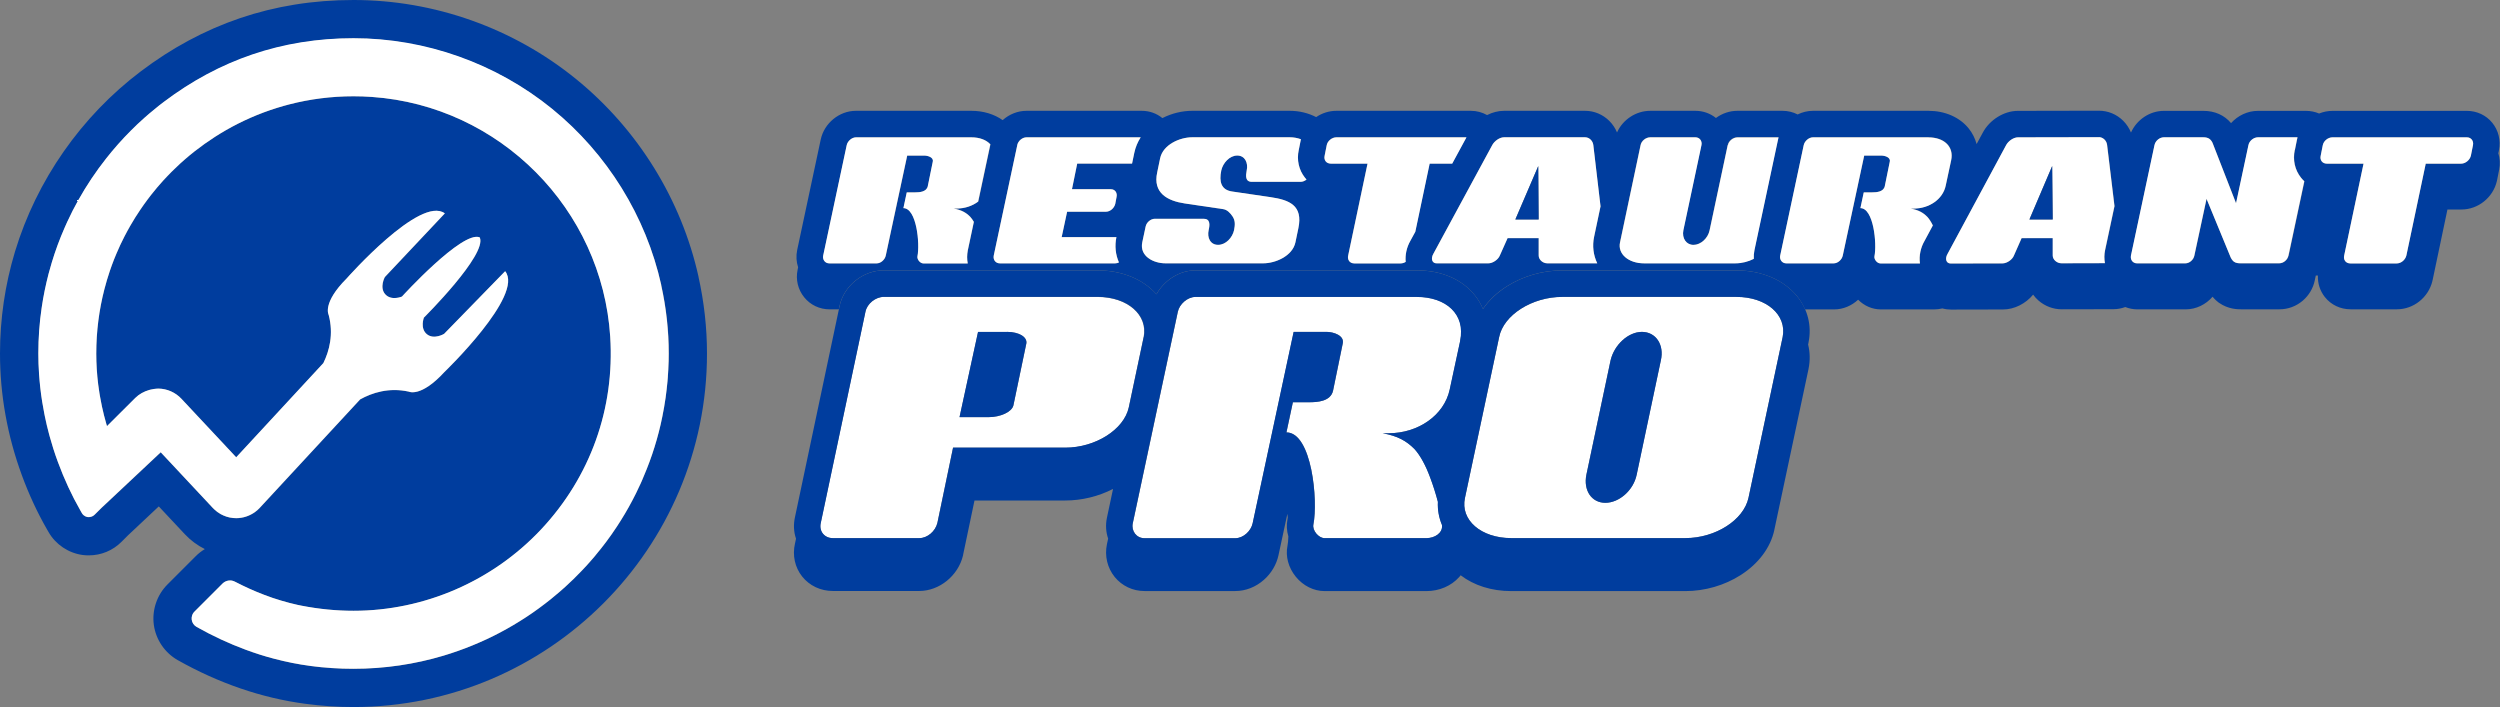 <?xml version="1.0" encoding="UTF-8"?><svg id="_图层_1" xmlns="http://www.w3.org/2000/svg" viewBox="0 0 453.44 128.24"><rect x="0" y="0" width="453.44" height="128.24" fill="#808080" stroke="none"/><defs><style>.cls-1{fill:#fff;}.cls-2{fill:none;}.cls-3{fill:#003d9e;}</style></defs><g><path class="cls-2" d="M8.1,75.52c-.03-.15-.06-.3-.09-.45,.03,.15,.06,.3,.09,.45Z"/><path class="cls-2" d="M29.6,32.77c-.75,.83-1.48,1.68-2.17,2.57,.69-.88,1.42-1.74,2.17-2.57Z"/><path class="cls-2" d="M31.15,31.15c-.53,.53-1.04,1.07-1.55,1.62,.5-.55,1.02-1.09,1.55-1.62Z"/><path class="cls-2" d="M18.49,73.73c.11,.53,.24,1.06,.37,1.59-.13-.53-.26-1.06-.37-1.59Z"/><path class="cls-2" d="M9.01,79.25c-.05-.2-.11-.39-.16-.59,.05,.2,.11,.39,.16,.59Z"/><path class="cls-2" d="M32.77,29.6c-.55,.5-1.09,1.02-1.62,1.55,.53-.53,1.07-1.04,1.62-1.55Z"/><path class="cls-2" d="M35.33,27.43c-.59,.46-1.16,.94-1.73,1.43,.56-.49,1.14-.97,1.73-1.43Z"/><path class="cls-2" d="M7.54,55.79c.15-1.03,.33-2.06,.54-3.08-.21,1.02-.39,2.05-.54,3.08Z"/><path class="cls-2" d="M7.61,72.84c-.26-1.65-.44-3.31-.56-4.97,.11,1.66,.3,3.32,.56,4.97Z"/><path class="cls-2" d="M19.92,49.17c-.37,1.08-.7,2.18-.98,3.3,.29-1.12,.62-2.22,.98-3.3Z"/><path class="cls-2" d="M40.92,23.66c-.65,.37-1.29,.77-1.92,1.17,.63-.4,1.27-.8,1.92-1.17Z"/><path class="cls-2" d="M17.82,69.73c.07,.53,.14,1.07,.23,1.6-.09-.53-.16-1.07-.23-1.6Z"/><path class="cls-2" d="M16.1,93.8c.11,0,.21-.01,.31-.04-.1,.02-.21,.04-.31,.04h0Z"/><path class="cls-2" d="M27.34,70.66c.19-.05,.38-.08,.57-.11-.19,.03-.38,.06-.57,.11Z"/><path class="cls-2" d="M23.66,40.92c-.37,.65-.73,1.31-1.08,1.98,.34-.67,.7-1.33,1.08-1.98Z"/><path class="cls-2" d="M18.18,72.13c.09,.53,.2,1.07,.31,1.6-.11-.53-.22-1.07-.31-1.6Z"/><path class="cls-2" d="M15.42,93.64c-.1-.05-.19-.11-.28-.19,.09,.07,.18,.14,.28,.19Z"/><path class="cls-2" d="M21.14,45.98c-.3,.7-.57,1.4-.84,2.12,.26-.71,.54-1.42,.84-2.12Z"/><path class="cls-2" d="M15.15,93.45s-.08-.08-.12-.12c.04,.04,.08,.08,.12,.12Z"/><path class="cls-2" d="M15.74,93.76c-.11-.03-.22-.07-.31-.12,.1,.05,.2,.09,.31,.12Z"/><path class="cls-2" d="M26.75,36.22c-.45,.6-.88,1.21-1.3,1.83,.42-.62,.85-1.23,1.3-1.83Z"/><path class="cls-2" d="M52.47,18.94c-.74,.19-1.48,.4-2.21,.63,.73-.23,1.47-.44,2.21-.63Z"/><path class="cls-2" d="M47.15,118.73c-.86-.27-1.73-.57-2.58-.89,.86,.32,1.72,.61,2.58,.89Z"/><path class="cls-2" d="M47.35,100.11s0,0,.01,0c.02-.01,.04-.03,.07-.04-.03,0-.05,.02-.08,.03Z"/><path class="cls-2" d="M34.86,111.6c.06-.19,.16-.37,.29-.53-.13,.16-.22,.34-.29,.53Z"/><path class="cls-2" d="M49.75,119.48c2.17,.57,4.35,1.01,6.54,1.3,.33,.04,.65,.08,.98,.12-.33-.04-.65-.08-.98-.12-2.19-.29-4.37-.73-6.54-1.3Z"/><path class="cls-2" d="M60.21,121.18c-.65-.04-1.31-.1-1.96-.16,.65,.07,1.31,.12,1.96,.16Z"/><path class="cls-2" d="M47.94,107.89c-1.78-.67-3.56-1.48-5.36-2.41-.07-.03-.14-.07-.21-.09,.07,.03,.14,.06,.21,.09,1.79,.93,3.58,1.73,5.36,2.41Z"/><path class="cls-2" d="M52.48,109.34c.5,.13,1,.25,1.49,.36-.5-.11-.99-.23-1.49-.36Z"/><path class="cls-2" d="M14.52,92.53c-1.54-2.67-2.9-5.61-4.04-8.72-.15-.4-.29-.8-.43-1.2,.14,.4,.28,.8,.43,1.2,1.15,3.11,2.51,6.05,4.04,8.72l.3,.53s.06,.1,.09,.14c-.03-.05-.06-.09-.09-.14l-.3-.53Z"/><path class="cls-2" d="M11.7,41.3c-.91,2.07-1.69,4.18-2.34,6.34-.2,.67-.39,1.34-.57,2.01,.18-.67,.37-1.35,.57-2.01,.65-2.16,1.43-4.28,2.34-6.34Z"/><path class="cls-2" d="M49.46,108.43c1.01,.34,2.02,.64,3.02,.9-1-.26-2-.56-3.02-.9Z"/><path class="cls-2" d="M29.13,82.05l-10.09,9.47,10.09-9.47,9.46,10.11c.07,.07,.14,.14,.21,.21-.07-.07-.14-.14-.21-.21l-9.46-10.11Z"/><path class="cls-3" d="M126.7,50.21c-3.11-14.01-11-26.75-22.2-35.86C93.12,5.1,78.78,0,64.12,0S36.74,4.47,25.54,12.94C14.72,21.11,6.62,32.73,2.72,45.64c-1.81,6-2.72,12.21-2.72,18.48,0,7.5,1.34,14.93,3.97,22.09,1.28,3.48,2.81,6.77,4.54,9.78l.3,.52c1.29,2.25,3.6,3.8,6.17,4.15,.37,.05,.75,.07,1.12,.07,2.24,0,4.35-.87,5.93-2.45l1.2-1.2,5.57-5.23,4.72,5.04c1.05,1.12,2.28,2.03,3.63,2.7-.61,.37-1.18,.81-1.69,1.33l-5.09,5.09c-1.91,1.91-2.83,4.65-2.47,7.33,.37,2.68,1.99,5.07,4.35,6.4,7.46,4.2,15.23,6.86,23.11,7.91,2.91,.39,5.85,.59,8.75,.59,35.36,0,64.12-28.76,64.12-64.12,0-4.64-.52-9.32-1.54-13.91Zm-5.42,15.38c-.01,.49-.03,.98-.06,1.46-.02,.49-.06,.97-.09,1.46-.02,.24-.04,.48-.06,.72-.09,.96-.2,1.92-.33,2.87-.17,1.19-.37,2.36-.61,3.52-.1,.46-.2,.93-.3,1.39-.43,1.84-.94,3.65-1.54,5.42-.15,.44-.31,.88-.47,1.32s-.33,.87-.5,1.31c-.26,.65-.52,1.29-.8,1.93-.09,.21-.19,.42-.28,.64-.29,.63-.58,1.26-.89,1.88-.21,.41-.42,.82-.63,1.23-.22,.41-.44,.81-.66,1.22-.23,.4-.45,.8-.69,1.2-.23,.4-.47,.79-.72,1.18-.24,.39-.49,.78-.74,1.16-.63,.96-1.29,1.9-1.98,2.82-.27,.37-.55,.73-.84,1.09-.42,.54-.86,1.07-1.3,1.6-.15,.17-.3,.35-.45,.52-.3,.35-.6,.69-.91,1.03-.31,.34-.62,.67-.94,1-.95,.99-1.93,1.95-2.95,2.88-.34,.31-.68,.61-1.03,.91-.52,.45-1.05,.89-1.58,1.32-.71,.57-1.44,1.13-2.18,1.67-.37,.27-.74,.54-1.12,.8-.38,.26-.76,.52-1.14,.77s-.77,.5-1.16,.74c-.39,.24-.78,.48-1.18,.72-1.58,.94-3.22,1.8-4.9,2.59-.42,.2-.84,.39-1.27,.57-1.7,.74-3.44,1.41-5.22,1.99-.45,.14-.89,.28-1.34,.42-5.17,1.54-10.65,2.37-16.31,2.37-1.3,0-2.6-.04-3.91-.13-.65-.04-1.31-.1-1.96-.16-.33-.03-.65-.07-.98-.11-.33-.04-.65-.08-.98-.12-2.19-.29-4.37-.73-6.54-1.3-.87-.23-1.73-.48-2.6-.75-.86-.27-1.73-.57-2.58-.89-3.01-1.11-5.98-2.49-8.9-4.14-.48-.27-.81-.75-.88-1.3-.04-.27,0-.55,.08-.8,.06-.19,.16-.37,.29-.53,.04-.05,.09-.1,.14-.15l5.09-5.09c.13-.13,.29-.25,.45-.33,.11-.06,.22-.11,.34-.14,.18-.05,.36-.08,.55-.08,.15,0,.3,.02,.45,.05,.07,.02,.15,.04,.22,.07,.07,.03,.14,.06,.21,.09,1.79,.93,3.58,1.73,5.36,2.41,.51,.19,1.01,.38,1.52,.55,1.01,.34,2.02,.64,3.02,.9,.5,.13,1,.25,1.49,.36,.25,.05,.5,.11,.74,.15,3.13,.61,6.29,.92,9.41,.92,12.82,0,25.22-5.38,34.01-14.76,8.92-9.5,13.37-21.91,12.54-34.94-1.48-23.18-20.06-41.88-43.22-43.5-1.11-.08-2.23-.12-3.34-.12-4.02,0-7.92,.51-11.65,1.47-.74,.19-1.48,.4-2.21,.63-3.28,1.02-6.41,2.4-9.35,4.09-.65,.37-1.29,.77-1.92,1.17-1.26,.81-2.48,1.68-3.66,2.6-.59,.46-1.16,.94-1.73,1.43-.28,.24-.56,.49-.84,.74-.55,.5-1.09,1.02-1.62,1.55-.53,.53-1.04,1.07-1.55,1.62-.75,.83-1.48,1.68-2.17,2.57-.23,.29-.46,.59-.68,.89-.45,.6-.88,1.21-1.3,1.83-.63,.93-1.23,1.89-1.79,2.86-.37,.65-.73,1.31-1.08,1.98-.52,1.01-1,2.03-1.44,3.08-.3,.7-.57,1.4-.84,2.12-.13,.36-.26,.72-.38,1.08-.37,1.08-.7,2.18-.98,3.3-.96,3.72-1.47,7.63-1.47,11.65,0,1.87,.12,3.74,.35,5.61,.07,.53,.14,1.07,.23,1.6,.04,.27,.09,.53,.14,.8,.09,.53,.2,1.07,.31,1.6,.11,.53,.24,1.06,.37,1.59,.13,.53,.27,1.06,.43,1.59,.04,.13,.08,.25,.12,.37l5.13-5.11c.69-.69,1.59-1.17,2.52-1.44,.09-.03,.19-.05,.28-.07,.19-.05,.38-.08,.57-.11,.28-.04,.56-.06,.84-.07,1.57,.03,3.08,.7,4.15,1.84l9.94,10.62,15.81-17.09c1.08-2.21,1.89-5.25,.96-8.74,0,0-1.22-2.12,3.27-6.61,0,0,13.34-15.12,17.8-11.8l-10.88,11.55s-1.03,1.88,.07,3.12c1.1,1.24,3.03,.42,3.03,.42,0,0,10.96-12.04,14.11-10.74,1.43,3.09-10.13,14.56-10.13,14.56,0,0-.74,1.97,.55,3.01,1.29,1.05,3.12-.07,3.12-.07l11.07-11.36c3.51,4.32-11.02,18.29-11.02,18.29-4.29,4.68-6.46,3.55-6.46,3.55-3.6-.79-6.66,.2-8.82,1.41l-18.21,19.68c-.27,.3-.58,.56-.9,.79-.97,.69-2.15,1.07-3.36,1.08h0c-.4,0-.8-.04-1.19-.12-.19-.04-.39-.09-.57-.15-.19-.06-.37-.13-.55-.21-.18-.08-.36-.17-.53-.26-.43-.24-.83-.54-1.19-.89-.07-.07-.14-.14-.21-.21l-9.46-10.11-10.09,9.47-.62,.58-1.28,1.27c-.14,.14-.3,.25-.48,.32-.08,.03-.16,.06-.25,.08-.1,.02-.21,.04-.31,.04h0c-.07,0-.13,0-.2-.01-.06,0-.11-.02-.17-.03-.11-.03-.22-.07-.31-.12-.1-.05-.19-.11-.28-.19-.04-.04-.08-.07-.12-.12-.04-.04-.07-.08-.11-.13-.03-.05-.06-.09-.09-.14l-.3-.53c-1.54-2.67-2.9-5.61-4.04-8.72-.15-.4-.29-.8-.43-1.2-.14-.4-.27-.8-.4-1.21-.23-.72-.44-1.44-.64-2.16-.05-.2-.11-.39-.16-.59-.28-1.04-.53-2.09-.74-3.14-.03-.15-.06-.3-.09-.45-.15-.74-.28-1.49-.4-2.23-.26-1.65-.44-3.31-.56-4.97-.08-1.25-.13-2.5-.13-3.75,0-2.79,.2-5.57,.61-8.33,.15-1.03,.33-2.06,.54-3.08,.21-1.02,.45-2.04,.71-3.05,.18-.67,.37-1.35,.57-2.01,.65-2.16,1.43-4.28,2.34-6.34,.15-.34,.31-.69,.46-1.03,.63-1.37,1.32-2.71,2.05-4.02,1.47-2.62,3.16-5.14,5.02-7.5,1.4-1.78,2.9-3.47,4.5-5.07,.8-.8,1.62-1.58,2.47-2.33,.28-.25,.57-.5,.85-.74,.57-.49,1.16-.97,1.75-1.44,.3-.23,.6-.47,.9-.69,9.99-7.55,21.88-11.54,34.4-11.54s25.86,4.54,36.01,12.8c10,8.13,17.04,19.49,19.81,31.99,.91,4.09,1.37,8.27,1.37,12.4,0,.49,0,.98-.02,1.47ZM47.35,100.11s.05-.02,.08-.03c-.02,.01-.04,.03-.07,.04,0,0,0,0-.01,0Z"/><path class="cls-1" d="M96.64,111.14c-.38,.26-.76,.52-1.14,.77,.38-.25,.76-.51,1.14-.77Z"/><path class="cls-1" d="M97.76,110.34c-.37,.27-.74,.54-1.12,.8,.38-.26,.75-.53,1.12-.8Z"/><path class="cls-1" d="M101.52,107.34c-.52,.45-1.05,.89-1.58,1.32,.54-.43,1.06-.87,1.58-1.32Z"/><path class="cls-1" d="M107.34,101.52c-.3,.35-.6,.69-.91,1.03,.31-.34,.61-.68,.91-1.03Z"/><path class="cls-1" d="M109.09,99.4c-.42,.54-.86,1.07-1.3,1.6,.44-.52,.88-1.06,1.3-1.6Z"/><path class="cls-1" d="M102.55,106.43c-.34,.31-.68,.61-1.03,.91,.35-.3,.69-.6,1.03-.91Z"/><path class="cls-1" d="M106.43,102.55c-.31,.34-.62,.67-.94,1,.32-.33,.63-.67,.94-1Z"/><path class="cls-1" d="M109.93,98.31c-.27,.37-.55,.73-.84,1.09,.28-.36,.56-.72,.84-1.09Z"/><path class="cls-1" d="M94.34,112.65c-.39,.24-.78,.48-1.18,.72,.4-.23,.79-.47,1.18-.72Z"/><path class="cls-1" d="M111.91,95.5c-.63,.96-1.29,1.9-1.98,2.82,.69-.92,1.35-1.86,1.98-2.82Z"/><path class="cls-1" d="M27.07,20.6c.57-.49,1.16-.97,1.75-1.44-.59,.47-1.18,.95-1.75,1.44Z"/><path class="cls-1" d="M23.74,23.68c.8-.8,1.62-1.58,2.47-2.33-.85,.75-1.67,1.53-2.47,2.33Z"/><path class="cls-1" d="M17.14,93.37c-.14,.14-.3,.25-.48,.32,.18-.07,.34-.18,.48-.32l1.28-1.27,.62-.58-.62,.58-1.28,1.27Z"/><path class="cls-1" d="M19.24,28.75c1.4-1.78,2.9-3.47,4.5-5.07-1.6,1.6-3.1,3.3-4.5,5.07Z"/><path class="cls-1" d="M14.22,36.25c1.47-2.62,3.16-5.14,5.02-7.5-1.87,2.37-3.55,4.88-5.02,7.5Z"/><path class="cls-1" d="M88.26,115.96c-.42,.2-.84,.39-1.27,.57,.42-.19,.85-.38,1.27-.57Z"/><path class="cls-1" d="M42.16,105.32c-.15-.04-.3-.05-.45-.05-.19,0-.38,.03-.55,.08,.18-.05,.36-.08,.55-.08,.15,0,.3,.02,.45,.05Z"/><path class="cls-1" d="M12.17,40.27c.63-1.37,1.32-2.71,2.05-4.02-.74,1.31-1.42,2.65-2.05,4.02Z"/><path class="cls-1" d="M46.21,92.93c.32-.23,.63-.49,.9-.79-.27,.3-.58,.56-.9,.79Z"/><path class="cls-1" d="M27.06,70.73c-.93,.27-1.83,.75-2.52,1.44l-5.13,5.11,5.13-5.11c.69-.69,1.59-1.17,2.52-1.44Z"/><path class="cls-1" d="M40.53,93.52c-.18-.08-.36-.17-.53-.26,.17,.1,.35,.18,.53,.26Z"/><path class="cls-1" d="M16.66,93.69c-.08,.03-.16,.06-.25,.08,.08-.02,.17-.04,.25-.08Z"/><path class="cls-1" d="M41.65,93.88c-.19-.04-.39-.09-.57-.15,.19,.06,.38,.11,.57,.15Z"/><path class="cls-1" d="M40.82,105.49c.11-.06,.22-.11,.34-.14-.12,.04-.23,.08-.34,.14Z"/><path class="cls-1" d="M8.01,75.07c-.15-.74-.28-1.49-.4-2.23,.12,.75,.25,1.49,.4,2.23Z"/><path class="cls-1" d="M81.78,118.52c-.45,.14-.89,.28-1.34,.42,.45-.13,.9-.27,1.34-.42Z"/><path class="cls-1" d="M8.85,78.66c-.28-1.04-.53-2.09-.74-3.14,.22,1.05,.47,2.1,.74,3.14Z"/><path class="cls-1" d="M16.1,93.8h0c-.07,0-.13,0-.2-.01,.07,0,.13,.01,.2,.01Z"/><path class="cls-1" d="M9.65,81.41c-.23-.72-.44-1.44-.64-2.16,.2,.72,.41,1.44,.64,2.16Z"/><path class="cls-1" d="M15.02,93.33s-.07-.08-.11-.13c.03,.05,.07,.09,.11,.13Z"/><path class="cls-1" d="M119.94,51.72c-2.78-12.5-9.81-23.86-19.81-31.99-10.15-8.25-22.94-12.8-36.01-12.8s-24.41,3.99-34.4,11.54c-.3,.23-.6,.46-.9,.69-.59,.47-1.18,.95-1.75,1.44-.29,.25-.57,.49-.85,.74-.85,.75-1.67,1.53-2.47,2.33-1.6,1.6-3.1,3.3-4.5,5.07-1.87,2.37-3.55,4.88-5.02,7.5-.74,1.31-1.42,2.65-2.05,4.02-.16,.34-.31,.68-.46,1.03-.91,2.07-1.69,4.18-2.34,6.34-.2,.67-.39,1.34-.57,2.01-.26,1.01-.5,2.03-.71,3.05-.21,1.02-.39,2.05-.54,3.08-.41,2.75-.61,5.53-.61,8.33,0,1.25,.04,2.5,.13,3.75,.11,1.66,.3,3.32,.56,4.97,.12,.75,.25,1.49,.4,2.23,.03,.15,.06,.3,.09,.45,.22,1.05,.47,2.1,.74,3.14,.05,.2,.11,.39,.16,.59,.2,.72,.41,1.44,.64,2.16,.13,.4,.26,.8,.4,1.21,.14,.4,.28,.8,.43,1.2,1.15,3.11,2.51,6.05,4.04,8.72l.3,.53s.06,.1,.09,.14c.03,.05,.07,.09,.11,.13,.04,.04,.08,.08,.12,.12,.09,.07,.18,.14,.28,.19s.2,.09,.31,.12c.05,.01,.11,.02,.17,.03,.07,0,.13,.01,.2,.01,.11,0,.21-.01,.31-.04,.08-.02,.17-.04,.25-.08,.18-.07,.34-.18,.48-.32l1.28-1.27,.62-.58,10.09-9.47,9.46,10.11c.07,.07,.14,.14,.21,.21,.36,.35,.76,.64,1.19,.89,.17,.1,.35,.18,.53,.26,.18,.08,.37,.15,.55,.21,.19,.06,.38,.11,.57,.15,.39,.08,.79,.12,1.19,.12h0c1.21,0,2.38-.39,3.36-1.08,.32-.23,.63-.49,.9-.79l17.82-19.25h0l.39-.42c2.17-1.21,5.22-2.2,8.82-1.41,0,0,2.17,1.12,6.46-3.55,0,0,14.53-13.97,11.02-18.29l-11.07,11.36s-1.83,1.11-3.12,.07c-1.29-1.05-.55-3.01-.55-3.01,0,0,11.56-11.47,10.13-14.56-3.15-1.3-14.11,10.74-14.11,10.74,0,0-1.93,.82-3.03-.42-1.1-1.24-.07-3.12-.07-3.12l10.88-11.55c-4.46-3.32-17.8,11.8-17.8,11.8-4.49,4.49-3.27,6.61-3.27,6.61,.93,3.49,.12,6.53-.96,8.74h0s-15.81,17.09-15.81,17.09l-9.94-10.62c-1.07-1.14-2.58-1.82-4.15-1.84-.28,0-.56,.03-.84,.07-.19,.03-.38,.06-.57,.11-.09,.02-.19,.05-.28,.07-.93,.27-1.83,.75-2.52,1.44l-5.13,5.11c-.04-.13-.08-.25-.12-.37-.15-.53-.29-1.06-.43-1.59-.13-.53-.26-1.06-.37-1.59-.11-.53-.22-1.07-.31-1.6-.05-.27-.09-.53-.14-.8-.09-.53-.16-1.07-.23-1.6-.23-1.87-.35-3.74-.35-5.61,0-4.02,.51-7.92,1.47-11.65,.29-1.12,.62-2.22,.98-3.3,.12-.36,.25-.72,.38-1.08,.26-.71,.54-1.42,.84-2.12,.44-1.05,.92-2.07,1.44-3.08,.34-.67,.7-1.33,1.08-1.98,.56-.98,1.16-1.93,1.79-2.86,.42-.62,.85-1.23,1.3-1.83,.22-.3,.45-.6,.68-.89,.69-.88,1.42-1.74,2.17-2.57,.5-.55,1.02-1.09,1.55-1.62,.53-.53,1.07-1.04,1.62-1.55,.28-.25,.56-.5,.84-.74,.56-.49,1.14-.97,1.73-1.43,1.18-.92,2.4-1.79,3.66-2.6,.63-.4,1.27-.8,1.92-1.17,2.93-1.69,6.06-3.07,9.35-4.09,.73-.23,1.47-.44,2.21-.63,3.72-.96,7.63-1.47,11.65-1.47,1.1,0,2.23,.04,3.34,.12,23.16,1.62,41.74,20.32,43.22,43.5,.83,13.03-3.62,25.43-12.54,34.94-8.8,9.38-21.2,14.76-34.01,14.76-3.12,0-6.28-.31-9.41-.92-.25-.05-.49-.1-.74-.15-.5-.11-.99-.23-1.49-.36-1-.26-2-.56-3.02-.9-.51-.17-1.01-.35-1.52-.55-1.78-.67-3.56-1.48-5.36-2.41-.07-.03-.14-.07-.21-.09-.07-.03-.14-.05-.22-.07-.15-.04-.3-.05-.45-.05-.19,0-.38,.03-.55,.08-.12,.04-.23,.08-.34,.14-.16,.09-.31,.2-.45,.33l-5.09,5.09s-.09,.1-.14,.15c-.13,.16-.22,.34-.29,.53-.09,.26-.11,.53-.08,.8,.07,.54,.4,1.03,.88,1.3,2.92,1.65,5.9,3.03,8.9,4.14,.86,.32,1.72,.61,2.58,.89,.86,.27,1.73,.53,2.6,.75,2.17,.57,4.35,1.01,6.54,1.3,.33,.04,.65,.08,.98,.12,.33,.04,.65,.07,.98,.11,.65,.07,1.31,.12,1.96,.16,1.31,.09,2.61,.13,3.91,.13,5.67,0,11.14-.83,16.31-2.37,.45-.13,.9-.27,1.34-.42,1.78-.58,3.52-1.24,5.22-1.99,.42-.19,.85-.38,1.27-.57,1.68-.78,3.31-1.65,4.9-2.59,.4-.23,.79-.47,1.18-.72,.39-.24,.78-.49,1.16-.74s.76-.51,1.14-.77c.38-.26,.75-.53,1.12-.8,.74-.54,1.47-1.1,2.18-1.67,.54-.43,1.06-.87,1.58-1.32,.35-.3,.69-.6,1.03-.91,1.02-.92,2-1.88,2.95-2.88,.32-.33,.63-.67,.94-1,.31-.34,.61-.68,.91-1.03,.15-.17,.3-.35,.45-.52,.44-.52,.88-1.06,1.3-1.6,.28-.36,.56-.72,.84-1.09,.69-.92,1.35-1.86,1.98-2.82,.25-.38,.5-.77,.74-1.16,.24-.39,.48-.78,.72-1.18,.23-.4,.46-.8,.69-1.2,.23-.4,.45-.81,.66-1.22,.22-.41,.43-.82,.63-1.23,.31-.62,.61-1.25,.89-1.88,.1-.21,.19-.42,.28-.64,.28-.64,.55-1.28,.8-1.93,.17-.43,.34-.87,.5-1.31s.32-.88,.47-1.32c.6-1.77,1.12-3.58,1.54-5.42,.11-.46,.21-.92,.3-1.39,.24-1.16,.44-2.34,.61-3.52,.13-.95,.24-1.91,.33-2.87,.02-.24,.04-.48,.06-.72,.04-.48,.07-.97,.09-1.46,.02-.49,.04-.97,.06-1.46,.01-.49,.02-.98,.02-1.47,0-4.14-.46-8.31-1.37-12.4Z"/></g><g><path class="cls-2" d="M274.1,102.41c-.19,0-.39,0-.58-.01,.19,0,.38,.01,.58,.01Z"/><path class="cls-1" d="M160.32,53.85c-1.53,0-3.06,1.24-3.36,2.7l-8.1,38.29c-.36,1.53,.66,2.77,2.19,2.77h15.68c1.46,0,2.92-1.24,3.28-2.77l2.84-13.64h20.35c5.47,0,10.65-3.28,11.52-7.29l2.7-12.76c.8-4.01-2.92-7.29-8.39-7.29h-38.73Zm25.82,8.53l-2.33,11.16c-.29,1.17-2.33,2.12-4.52,2.12h-5.25l3.36-15.46h5.25c2.19,0,3.79,.95,3.5,2.19Z"/><path class="cls-1" d="M216.85,53.85c-1.46,0-2.92,1.31-3.21,2.7l-8.17,38.36c-.29,1.39,.66,2.7,2.12,2.7h16.48c1.46,0,2.84-1.31,3.14-2.7l7.44-34.72h5.98c1.24,0,3.28,.66,2.92,2.12l-1.75,8.53c-.44,1.97-2.84,2.11-4.3,2.11h-2.99l-1.17,5.47c4.59,0,5.76,12.33,4.89,16.7-.22,1.09,.95,2.48,2.04,2.48h18.45c1.53,0,2.99-.95,2.84-2.33,0-.01,0-.03,0-.04-.56-1.33-.82-2.76-.75-4.22-.37-1.43-.86-2.99-1.43-4.49-.73-1.97-1.75-3.94-2.84-5.11-1.46-1.46-2.99-2.33-5.76-2.84h.95c.06,0,.12,0,.18,0,5.25,0,10.04-3.19,11.05-7.95l1.9-8.83c1.02-4.81-2.55-7.95-7.88-7.95h-40.11Z"/><path class="cls-1" d="M283.36,53.85c-5.47,0-10.65,3.28-11.45,7.29l-6.2,29.17c-.88,4.01,2.92,7.29,8.39,7.29h31.58c5.47,0,10.58-3.28,11.45-7.29l6.2-29.17c.8-4.01-2.92-7.29-8.39-7.29h-31.58Zm17.87,11.52l-4.38,20.71c-.58,2.84-3.14,5.11-5.69,5.11s-4.01-2.26-3.43-5.11l4.38-20.71c.66-2.84,3.21-5.18,5.69-5.18s4.08,2.33,3.43,5.18Z"/><g><path class="cls-3" d="M182.64,60.2h-5.25l-3.36,15.46h5.25c2.19,0,4.23-.95,4.52-2.12l2.33-11.16c.29-1.24-1.31-2.19-3.5-2.19Z"/><path class="cls-3" d="M328.02,62.14v-.03s.01-.03,.01-.03c.6-3.01-.14-5.99-2.1-8.38-2.42-2.96-6.43-4.65-10.99-4.65h-31.58c-3.55,0-7.12,1.03-10.05,2.89-1.8,1.15-3.26,2.54-4.33,4.1-.38-.9-.88-1.75-1.51-2.53-2.33-2.88-6.07-4.47-10.52-4.47h-40.11c-2.89,0-5.67,1.79-7.08,4.34-2.44-2.76-6.32-4.34-10.71-4.34h-38.73c-1.83,0-3.66,.66-5.15,1.86-1.5,1.21-2.53,2.86-2.9,4.66l-8.08,38.23c-.3,1.34-.23,2.69,.19,3.92l-.19,.88c-.49,2.13-.02,4.3,1.29,5.96,1.33,1.68,3.36,2.64,5.57,2.64h15.68c3.65,0,7.07-2.77,7.94-6.45l.02-.07v-.07s2.06-9.82,2.06-9.82h16.45c3.01,0,6.03-.74,8.68-2.1l-1.11,5.23h0s0,.01,0,.01c-.27,1.28-.19,2.58,.22,3.77l-.22,1.02h0s0,.01,0,.01c-.44,2.11,.07,4.27,1.41,5.93,1.32,1.62,3.28,2.55,5.4,2.55h16.48c1.86,0,3.71-.72,5.19-2.04,1.35-1.19,2.28-2.78,2.64-4.46l1.61-7.5c.03,.23,.05,.46,.07,.68-.02,.11-.03,.21-.05,.31-.21,1.03-.14,2.09,.16,3.11-.02,.7-.08,1.28-.16,1.69-.39,1.93,.17,3.97,1.51,5.62,1.35,1.65,3.26,2.6,5.23,2.6h18.45c2.33,0,4.49-.92,5.94-2.53,.1-.11,.19-.22,.28-.34,2.4,1.84,5.61,2.87,9.17,2.87h31.58c3.54,0,7.1-1.03,10.03-2.9,3.24-2.07,5.41-4.97,6.11-8.17h0s0-.03,0-.03l6.2-29.17v-.03s.01-.03,.01-.03c.3-1.5,.27-2.98-.08-4.39l.07-.34Zm-4.69-1l-6.2,29.17c-.88,4.01-5.98,7.29-11.45,7.29h-31.58c-5.47,0-9.26-3.28-8.39-7.29l6.2-29.17c.8-4.01,5.98-7.29,11.45-7.29h31.58c5.47,0,9.19,3.28,8.39,7.29Zm-58.49,.66l-1.9,8.83c-1.01,4.76-5.8,7.95-11.05,7.95-.06,0-.12,0-.18,0h-.95c2.77,.51,4.3,1.39,5.76,2.84,1.09,1.17,2.12,3.14,2.84,5.11,.57,1.51,1.06,3.06,1.43,4.49-.07,1.46,.19,2.89,.75,4.22,0,.01,0,.03,0,.04,.15,1.39-1.31,2.33-2.84,2.33h-18.45c-1.09,0-2.26-1.39-2.04-2.48,.88-4.38-.29-16.7-4.89-16.7l1.17-5.47h2.99c1.46,0,3.87-.15,4.3-2.11l1.75-8.53c.36-1.46-1.68-2.12-2.92-2.12h-5.98l-7.44,34.72c-.29,1.39-1.68,2.7-3.14,2.7h-16.48c-1.46,0-2.41-1.31-2.12-2.7l8.17-38.36c.29-1.39,1.75-2.7,3.21-2.7h40.11c5.32,0,8.9,3.14,7.88,7.95Zm-57.4-.66l-2.7,12.76c-.88,4.01-6.05,7.29-11.52,7.29h-20.35l-2.84,13.64c-.36,1.53-1.82,2.77-3.28,2.77h-15.68c-1.53,0-2.55-1.24-2.19-2.77l8.1-38.29c.29-1.46,1.82-2.7,3.36-2.7h38.73c5.47,0,9.19,3.28,8.39,7.29Zm66.08,41.25c.19,0,.38,.01,.58,.01-.19,0-.39,0-.58-.01Z"/><path class="cls-3" d="M297.81,60.2c-2.48,0-5.03,2.33-5.69,5.18l-4.38,20.71c-.58,2.84,.95,5.11,3.43,5.11s5.11-2.26,5.69-5.11l4.38-20.71c.66-2.84-.88-5.18-3.43-5.18Z"/></g></g><path class="cls-3" d="M453.15,27.75l.1-.5c.36-1.79-.09-3.61-1.22-4.99-1.12-1.37-2.79-2.15-4.58-2.15h-24.39c-.85,0-1.67,.17-2.43,.48-.73-.31-1.54-.48-2.37-.48h-8.73c-1.88,0-3.65,.86-4.87,2.22-1.22-1.44-2.94-2.22-5-2.22h-7.2c-2.56,0-4.92,1.62-5.95,3.93-.32-.79-.8-1.52-1.41-2.13-1.19-1.18-2.75-1.83-4.41-1.83l-14.71,.03c-2.51,0-5.12,1.63-6.35,3.95l-1.12,2.07c-.28-1.03-.76-2-1.45-2.85-1.64-2.02-4.29-3.18-7.27-3.18h-20.96c-.98,0-1.93,.24-2.78,.66-.83-.43-1.77-.66-2.74-.66h-8.19c-1.42,0-2.78,.48-3.89,1.3-1.04-.84-2.35-1.3-3.73-1.3h-8.19c-2.6,0-4.98,1.61-6.02,3.92-.32-.77-.79-1.48-1.39-2.08-1.18-1.18-2.75-1.84-4.4-1.84h-14.71c-1.04,0-2.1,.28-3.07,.77-.88-.5-1.89-.77-2.95-.77h-24.39c-1.33,0-2.6,.42-3.66,1.14-1.41-.73-3.05-1.14-4.76-1.14h-17.76c-1.76,0-3.67,.45-5.37,1.32-1.04-.85-2.35-1.32-3.73-1.32h-20.92c-1.61,0-3.15,.64-4.32,1.69-1.55-1.09-3.52-1.69-5.67-1.69h-20.96c-3,0-5.74,2.24-6.37,5.21l-4.27,20.03h0s0,.01,0,.01c-.22,1.06-.16,2.14,.17,3.13l-.09,.43h0s0,.01,0,.01c-.38,1.78,.06,3.61,1.2,5.01,1.12,1.39,2.8,2.18,4.6,2.18h1.67l.12-.56c.37-1.79,1.39-3.44,2.9-4.66,1.49-1.2,3.32-1.86,5.15-1.86h38.73c4.39,0,8.27,1.58,10.71,4.34,1.41-2.55,4.19-4.34,7.08-4.34h40.11c4.45,0,8.19,1.59,10.52,4.47,.63,.78,1.13,1.62,1.51,2.53,1.06-1.56,2.52-2.96,4.33-4.1,2.93-1.86,6.5-2.89,10.05-2.89h31.58c4.56,0,8.56,1.7,10.99,4.65,.62,.75,1.1,1.57,1.47,2.43h5.28c1.63,0,3.18-.67,4.35-1.76,1.11,1.12,2.58,1.76,4.11,1.76h9.64c.53,0,1.04-.06,1.54-.18,.5,.14,1.04,.21,1.58,.21l9.41-.02c2.07,0,4.13-1.07,5.46-2.69,.27,.38,.59,.73,.95,1.05,1.18,1.04,2.7,1.62,4.26,1.61l9.37-.02c.74,0,1.46-.14,2.13-.39,.69,.27,1.44,.42,2.21,.42h8.76c1.89,0,3.66-.89,4.87-2.29,.41,.49,.78,.81,.99,.97l.09,.07,.1,.07c1.67,1.17,3.4,1.17,3.97,1.17h7.01c1.53,0,3.02-.56,4.2-1.57,1.11-.95,1.88-2.25,2.17-3.65l.19-.9h.38c-.05,1.41,.38,2.78,1.26,3.89,1.12,1.42,2.82,2.23,4.67,2.23h8.42c3.01,0,5.71-2.16,6.42-5.13v-.06s.03-.06,.03-.06l2.7-12.85h2.55c3.01,0,5.71-2.16,6.41-5.13l.02-.09,.02-.09,.38-1.91c.21-1.05,.14-2.11-.18-3.08Zm-275.72,8.81c-1.06,.8-2.43,1.26-3.87,1.26-.03,0-.06,0-.09,0h-.5c1.45,.27,2.25,.72,3.01,1.49,.23,.25,.46,.57,.67,.93l-1.09,5.13v.03s-.01,.03-.01,.03c-.16,.79-.16,1.59-.01,2.35h-8.05c-.57,0-1.18-.72-1.07-1.3,.46-2.29-.15-8.73-2.55-8.73l.61-2.86h1.56c.76,0,2.02-.08,2.25-1.11l.91-4.46c.19-.76-.88-1.1-1.52-1.1h-3.12l-3.89,18.14c-.15,.72-.88,1.41-1.64,1.41h-8.61c-.76,0-1.26-.69-1.1-1.41l4.27-20.04c.15-.72,.91-1.41,1.68-1.41h20.96c1.48,0,2.7,.46,3.43,1.27l-2.21,10.38Zm28.3-8.84h0s0,.01,0,.01l-.4,1.93h-9.95l-.95,4.65h7.05c.76,0,1.22,.65,1.03,1.45l-.23,1.22c-.19,.76-.91,1.41-1.68,1.41h-7.05l-.99,4.61h9.93c-.33,1.61-.17,3.18,.46,4.59-.21,.11-.44,.17-.68,.17h-20.92c-.76,0-1.26-.65-1.11-1.41l4.27-20.04c.15-.76,.91-1.41,1.68-1.41h20.71c-.54,.84-.94,1.77-1.16,2.82Zm30.14,5.26h-8.8c-1.22,0-1.14-1.07-.95-2.06,.3-1.37-.3-2.71-1.71-2.71s-2.59,1.33-2.9,2.71c-.42,2.02-.04,3.51,1.94,3.81l7.01,1.03c3.39,.5,5.91,1.49,5.03,5.64l-.53,2.55c-.53,2.51-3.66,3.81-5.83,3.81h-17.76c-2.17,0-4.72-1.3-4.19-3.81l.61-2.86c.15-.76,.91-1.41,1.68-1.41h8.84c1.22,0,1.14,1.07,.91,2.06-.3,1.37,.34,2.67,1.71,2.67s2.59-1.3,2.9-2.67c.19-.95,.23-1.71-.27-2.48-.38-.57-.95-1.22-1.71-1.33l-6.97-1.03c-3.09-.46-5.83-1.87-4.99-5.64l.53-2.55c.53-2.51,3.62-3.81,5.79-3.81h17.76c.66,0,1.36,.12,1.99,.36,0,.04-.02,.08-.03,.11l-.37,1.85c-.39,1.79,.01,3.61,1.12,5.01,.09,.12,.19,.23,.29,.34-.31,.26-.7,.42-1.1,.42Zm20.83,9.03l-.9,1.65c-.35,.6-.59,1.24-.73,1.9-.14,.64-.18,1.29-.12,1.92-.27,.18-.59,.28-.91,.28h-8.42c-.8,0-1.3-.65-1.1-1.45l3.51-16.65h-6.67c-.8,0-1.3-.65-1.11-1.45l.38-1.91c.15-.76,.95-1.41,1.75-1.41h23.58l-2.58,4.76h-4.09l-2.6,12.35Zm33,5.75h-9.06c-.8,0-1.56-.65-1.56-1.41v-3.16h-5.64l-1.41,3.16c-.3,.76-1.3,1.41-2.06,1.41h-9.41c-.65,0-.95-.53-.8-1.18,.04-.19,.11-.38,.23-.57l10.67-19.7c.38-.72,1.33-1.41,2.13-1.41h14.71c.8,0,1.41,.69,1.49,1.41l1.31,11.14-1.16,5.5c-.35,1.65-.14,3.33,.57,4.81Zm32.77-22.44l-4.27,20.03h0s0,.01,0,.01c-.11,.52-.15,1.05-.12,1.57-.99,.52-2.17,.82-3.38,.82h-16.5c-2.86,0-4.84-1.71-4.38-3.81l3.73-17.64c.15-.76,.95-1.41,1.75-1.41h8.19c.76,0,1.26,.65,1.1,1.41l-3.28,15.43c-.3,1.49,.5,2.67,1.83,2.67s2.63-1.18,2.93-2.67l3.28-15.43c.15-.76,.95-1.41,1.75-1.41h7.45c-.04,.14-.08,.28-.11,.42Zm24.67,12.5s-.06,0-.09,0h-.5c1.45,.27,2.25,.72,3.01,1.49,.37,.39,.71,.95,1.02,1.57l-1.52,2.83c-.34,.6-.59,1.24-.73,1.9-.16,.73-.18,1.45-.09,2.16h-7.18c-.57,0-1.18-.72-1.07-1.3,.46-2.29-.15-8.73-2.55-8.73l.61-2.86h1.56c.76,0,2.02-.08,2.25-1.11l.91-4.46c.19-.76-.88-1.1-1.52-1.1h-3.12l-3.89,18.14c-.15,.72-.88,1.41-1.64,1.41h-8.61c-.76,0-1.26-.69-1.1-1.41l4.27-20.04c.15-.72,.91-1.41,1.68-1.41h20.96c2.78,0,4.65,1.64,4.11,4.15l-.99,4.61c-.53,2.49-3.03,4.15-5.77,4.15Zm34.69,7.54v.03s-.01,.03-.01,.03c-.16,.78-.16,1.57-.02,2.32l-7.9,.02c-.8,0-1.56-.64-1.57-1.41v-3.16s-5.65,.01-5.65,.01l-1.4,3.17c-.3,.76-1.29,1.41-2.05,1.41l-9.41,.02c-.65,0-.95-.53-.8-1.18,.04-.19,.11-.38,.23-.57l10.62-19.72c.38-.72,1.33-1.41,2.13-1.41l14.71-.03c.8,0,1.41,.68,1.49,1.41l1.34,11.1-1.7,7.97Zm33.26,1c-.15,.76-.88,1.41-1.68,1.41h-7.01c-.42,0-.84-.04-1.22-.3,0,0-.34-.27-.57-.76l-4.38-10.63-2.21,10.29c-.15,.76-.88,1.41-1.64,1.41h-8.76c-.76,0-1.26-.65-1.1-1.41l4.27-20.04c.15-.76,.91-1.41,1.68-1.41h7.2c.84,0,1.3,.3,1.64,.99l4.27,10.97,2.25-10.55c.15-.76,.95-1.41,1.71-1.41h7.19c-.04,.15-.08,.31-.11,.47l-.37,1.85c-.39,1.79,.01,3.61,1.12,5.01,.19,.24,.39,.46,.61,.66l-2.87,13.47Zm33.45-20.04l-.38,1.91c-.19,.8-.99,1.45-1.75,1.45h-6.44l-3.51,16.65c-.19,.8-.95,1.45-1.75,1.45h-8.42c-.8,0-1.3-.65-1.11-1.45l3.51-16.65h-6.67c-.8,0-1.3-.65-1.1-1.45l.38-1.91c.15-.76,.95-1.41,1.75-1.41h24.39c.76,0,1.26,.65,1.1,1.41Z"/><path class="cls-1" d="M155.25,24.91c-.76,0-1.52,.69-1.68,1.41l-4.27,20.04c-.15,.72,.34,1.41,1.1,1.41h8.61c.76,0,1.49-.69,1.64-1.41l3.89-18.14h3.12c.65,0,1.71,.34,1.52,1.1l-.91,4.46c-.23,1.03-1.49,1.11-2.25,1.11h-1.56l-.61,2.86c2.4,0,3.01,6.44,2.55,8.73-.11,.57,.5,1.3,1.07,1.3h8.05c-.15-.76-.14-1.56,.01-2.35v-.03s.01-.03,.01-.03l1.09-5.13c-.21-.36-.44-.68-.67-.93-.76-.76-1.56-1.22-3.01-1.49h.5s.06,0,.09,0c1.44,0,2.82-.46,3.87-1.26l2.21-10.38c-.74-.81-1.96-1.27-3.43-1.27h-20.96Z"/><path class="cls-1" d="M184.51,26.32l-4.27,20.04c-.15,.76,.34,1.41,1.11,1.41h20.92c.23,0,.46-.06,.68-.17-.62-1.41-.79-2.99-.46-4.59h-9.93l.99-4.61h7.05c.76,0,1.49-.65,1.68-1.41l.23-1.22c.19-.8-.27-1.45-1.03-1.45h-7.05l.95-4.65h9.95l.4-1.93h0s0-.01,0-.01c.22-1.04,.62-1.98,1.16-2.82h-20.71c-.76,0-1.52,.65-1.68,1.41Z"/><path class="cls-1" d="M235.56,27.22l.37-1.85s.02-.08,.03-.11c-.64-.24-1.33-.36-1.99-.36h-17.76c-2.17,0-5.26,1.3-5.79,3.81l-.53,2.55c-.84,3.77,1.91,5.18,4.99,5.64l6.97,1.03c.76,.11,1.33,.76,1.71,1.33,.5,.76,.46,1.52,.27,2.48-.3,1.37-1.49,2.67-2.9,2.67s-2.02-1.3-1.71-2.67c.23-.99,.3-2.06-.91-2.06h-8.84c-.76,0-1.52,.65-1.68,1.41l-.61,2.86c-.53,2.51,2.02,3.81,4.19,3.81h17.76c2.17,0,5.3-1.3,5.83-3.81l.53-2.55c.88-4.15-1.64-5.14-5.03-5.64l-7.01-1.03c-1.98-.3-2.36-1.79-1.94-3.81,.3-1.37,1.52-2.71,2.9-2.71s2.02,1.33,1.71,2.71c-.19,.99-.27,2.06,.95,2.06h8.8c.4,0,.79-.16,1.1-.42-.1-.11-.2-.22-.29-.34-1.11-1.4-1.51-3.22-1.12-5.01Z"/><path class="cls-1" d="M265.97,24.91h-23.58c-.8,0-1.6,.65-1.75,1.41l-.38,1.91c-.19,.8,.3,1.45,1.11,1.45h6.67l-3.51,16.65c-.19,.8,.3,1.45,1.1,1.45h8.42c.32,0,.64-.11,.91-.28-.06-.63-.02-1.27,.12-1.92,.14-.66,.39-1.3,.73-1.9l.9-1.65,2.6-12.35h4.09l2.58-4.76Z"/><path class="cls-1" d="M290.3,37.45l-1.31-11.14c-.08-.72-.69-1.41-1.49-1.41h-14.71c-.8,0-1.75,.69-2.13,1.41l-10.67,19.7c-.11,.19-.19,.38-.23,.57-.15,.65,.15,1.18,.8,1.18h9.41c.76,0,1.75-.65,2.06-1.41l1.41-3.16h5.64v3.16c0,.76,.76,1.41,1.56,1.41h9.06c-.71-1.48-.92-3.17-.57-4.81l1.16-5.5Zm-15.45,2.35l4.15-9.68,.08,9.68h-4.23Z"/><polygon class="cls-3" points="274.85 39.8 279.07 39.8 279 30.13 274.85 39.8"/><path class="cls-1" d="M313.37,26.32l-3.28,15.43c-.3,1.49-1.64,2.67-2.93,2.67s-2.13-1.18-1.83-2.67l3.28-15.43c.15-.76-.34-1.41-1.1-1.41h-8.19c-.8,0-1.6,.65-1.75,1.41l-3.73,17.64c-.46,2.1,1.52,3.81,4.38,3.81h16.5c1.21,0,2.39-.31,3.38-.82-.03-.52,.01-1.05,.12-1.57h0s0-.01,0-.01l4.27-20.03c.03-.14,.07-.28,.11-.42h-7.45c-.8,0-1.6,.65-1.75,1.41Z"/><path class="cls-1" d="M349.79,24.91h-20.96c-.76,0-1.52,.69-1.68,1.41l-4.27,20.04c-.15,.72,.34,1.41,1.1,1.41h8.61c.76,0,1.49-.69,1.64-1.41l3.89-18.14h3.12c.65,0,1.71,.34,1.52,1.1l-.91,4.46c-.23,1.03-1.49,1.11-2.25,1.11h-1.56l-.61,2.86c2.4,0,3.01,6.44,2.55,8.73-.11,.57,.5,1.3,1.07,1.3h7.18c-.1-.7-.07-1.43,.09-2.16,.14-.66,.38-1.3,.73-1.9l1.52-2.83c-.3-.62-.65-1.18-1.02-1.57-.76-.76-1.56-1.22-3.01-1.49h.5s.06,0,.09,0c2.75,0,5.25-1.67,5.77-4.15l.99-4.61c.53-2.51-1.33-4.15-4.11-4.15Z"/><path class="cls-1" d="M380.7,24.88l-14.71,.03c-.8,0-1.75,.69-2.13,1.41l-10.62,19.72c-.11,.19-.19,.38-.23,.57-.15,.65,.16,1.18,.8,1.18l9.41-.02c.76,0,1.75-.65,2.05-1.41l1.4-3.17h5.64s0,3.15,0,3.15c0,.76,.77,1.41,1.57,1.41l7.9-.02c-.14-.75-.14-1.54,.02-2.32v-.03s.01-.03,.01-.03l1.7-7.97-1.34-11.1c-.08-.72-.69-1.41-1.49-1.41Zm-12.62,14.93l4.13-9.69,.1,9.68h-4.23Z"/><polygon class="cls-3" points="368.09 39.81 372.31 39.8 372.22 30.12 368.09 39.81"/><path class="cls-1" d="M416.23,27.22l.37-1.85c.03-.16,.07-.32,.11-.47h-7.19c-.76,0-1.56,.65-1.71,1.41l-2.25,10.55-4.27-10.97c-.34-.69-.8-.99-1.64-.99h-7.2c-.76,0-1.52,.65-1.68,1.41l-4.27,20.04c-.15,.76,.34,1.41,1.1,1.41h8.76c.76,0,1.49-.65,1.64-1.41l2.21-10.29,4.38,10.63c.23,.5,.57,.76,.57,.76,.38,.27,.8,.3,1.22,.3h7.01c.8,0,1.52-.65,1.68-1.41l2.87-13.47c-.22-.2-.42-.42-.61-.66-1.11-1.4-1.51-3.22-1.12-5.01Z"/><path class="cls-1" d="M447.44,24.91h-24.39c-.8,0-1.6,.65-1.75,1.41l-.38,1.91c-.19,.8,.3,1.45,1.1,1.45h6.67l-3.51,16.65c-.19,.8,.3,1.45,1.11,1.45h8.42c.8,0,1.56-.65,1.75-1.45l3.51-16.65h6.44c.76,0,1.56-.65,1.75-1.45l.38-1.91c.15-.76-.34-1.41-1.1-1.41Z"/></svg>